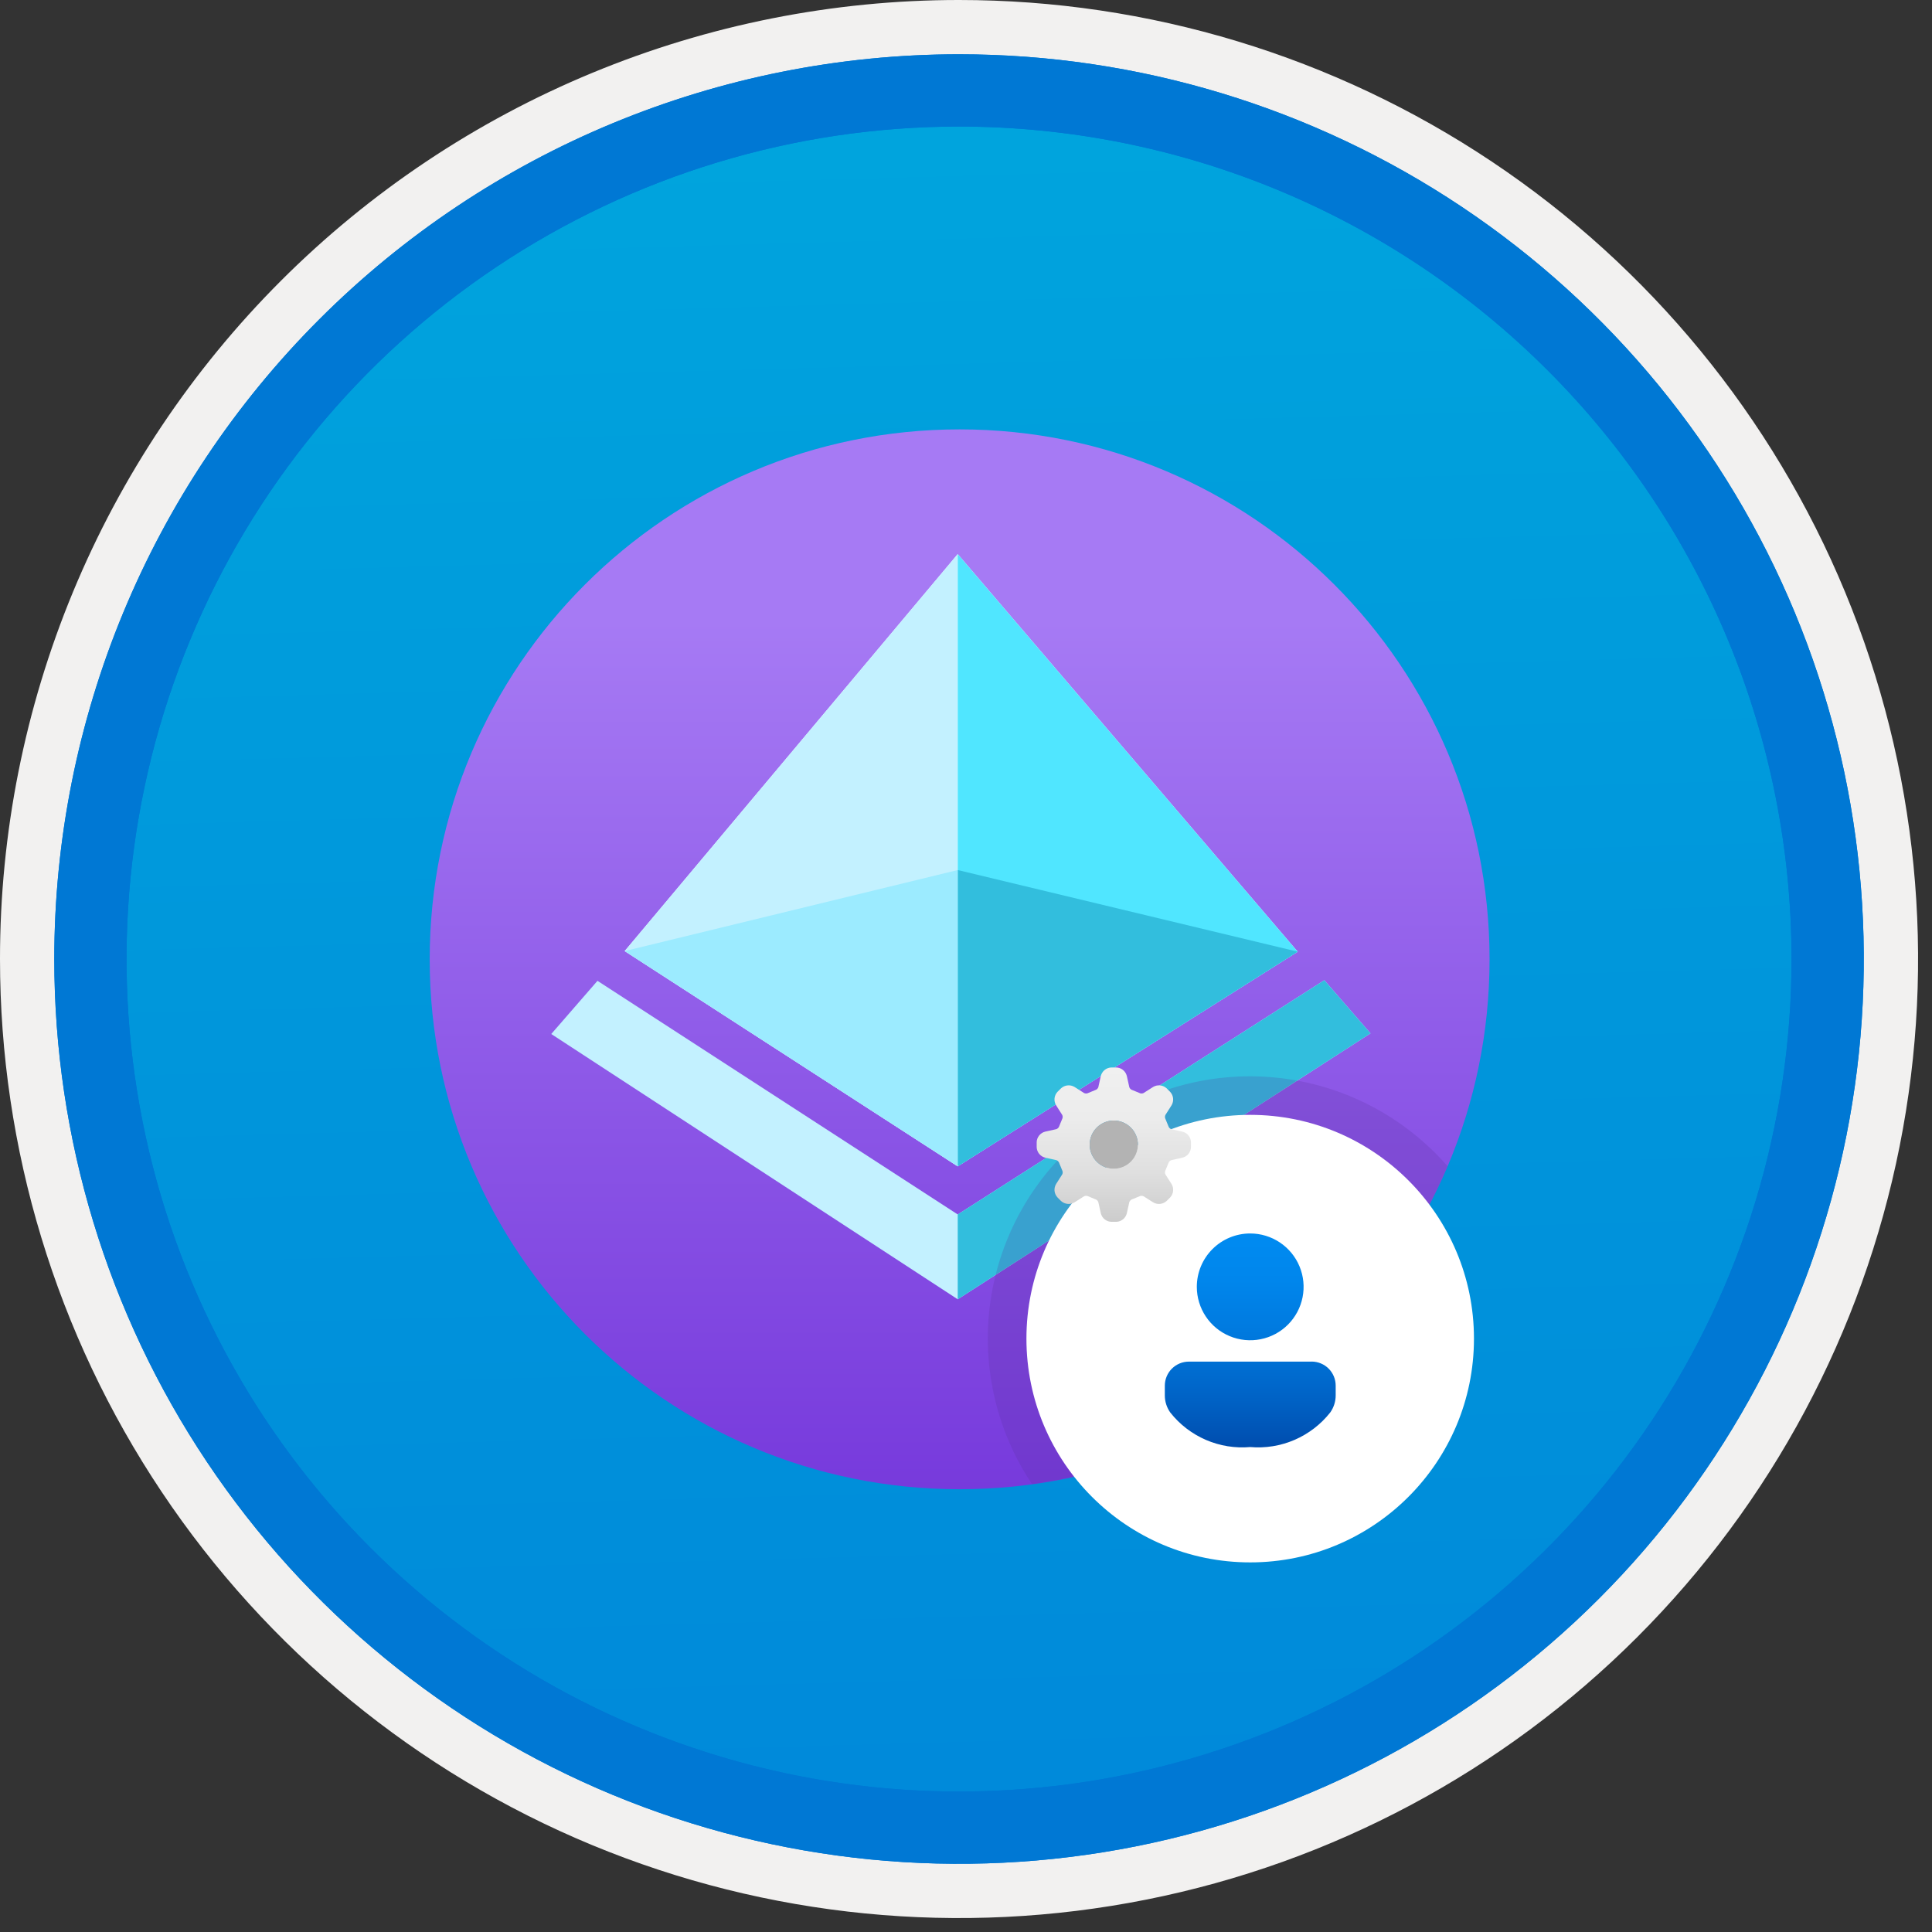 <svg width="100" height="100" viewBox="0 0 100 100" fill="none" xmlns="http://www.w3.org/2000/svg"><rect x="0" y="0" width="100" height="100" fill="#333333" stroke="none"/><g clip-path="url(#clip0_2602241)"><path d="M49.64 96.45c-9.258 0-18.308-2.745-26.006-7.889C15.936 83.417 9.936 76.107 6.393 67.553 2.85 59 1.923 49.588 3.73 40.508c1.806-9.08 6.264-17.421 12.811-23.968C23.087 9.994 31.428 5.535 40.508 3.729c9.08-1.806 18.492-.879 27.046 2.664 8.553 3.543 15.864 9.543 21.008 17.241 5.144 7.698 7.889 16.748 7.889 26.006 0 6.147-1.21 12.235-3.562 17.914-2.352 5.679-5.8 10.84-10.147 15.187s-9.507 7.795-15.187 10.147c-5.679 2.352-11.767 3.563-17.914 3.562z" fill="url(#paint0_linear_2602241)"/><path fill-rule="evenodd" clip-rule="evenodd" d="M95.54 49.64c0 9.078-2.692 17.952-7.736 25.501-5.044 7.548-12.212 13.431-20.599 16.905-8.387 3.474-17.616 4.383-26.52 2.612-8.904-1.771-17.082-6.143-23.502-12.562S6.393 67.498 4.622 58.594c-1.771-8.904-.862-18.133 2.612-26.52C10.708 23.688 16.591 16.519 24.139 11.475 31.688 6.432 40.562 3.74 49.64 3.74c6.028-0 11.996 1.187 17.565 3.494C72.774 9.54 77.834 12.921 82.096 17.184c4.262 4.262 7.643 9.322 9.95 14.891 2.307 5.569 3.494 11.537 3.494 17.565zM49.64-0c9.818 0 19.415 2.911 27.578 8.366C85.382 13.82 91.744 21.573 95.501 30.643c3.757 9.07 4.741 19.052 2.825 28.681-1.915 9.629-6.643 18.474-13.585 25.416-6.942 6.942-15.787 11.67-25.416 13.585-9.629 1.915-19.61.932-28.681-2.825-9.07-3.757-16.823-10.12-22.278-18.283C2.911 69.055-0 59.458 3.6e-7 49.64-.001 43.121 1.283 36.666 3.777 30.642 6.271 24.62 9.928 19.147 14.537 14.537c4.61-4.61 10.082-8.266 16.105-10.76C36.666 1.283 43.121-.001 49.64-0z" fill="#F2F1F0"/><path fill-rule="evenodd" clip-rule="evenodd" d="M92.73 49.64c0 8.522-2.527 16.853-7.262 23.939-4.735 7.086-11.464 12.609-19.338 15.87-7.874 3.261-16.538 4.115-24.896 2.452-8.359-1.663-16.037-5.766-22.063-11.793C13.144 74.083 9.04 66.405 7.378 58.046 5.715 49.688 6.568 41.024 9.83 33.15 13.091 25.276 18.614 18.547 25.7 13.812 32.786 9.077 41.117 6.55 49.64 6.55c5.659-0 11.262 1.114 16.49 3.279 5.228 2.165 9.978 5.339 13.98 9.341 4.001 4.001 7.175 8.752 9.341 13.98 2.165 5.228 3.28 10.831 3.279 16.49zm-43.09-46.83c9.262 0 18.316 2.747 26.017 7.892 7.701 5.146 13.704 12.46 17.248 21.017 3.544 8.557 4.472 17.973 2.665 27.057-1.807 9.084-6.267 17.428-12.816 23.978-6.549 6.549-14.894 11.009-23.978 12.816-9.084 1.807-18.5.879-27.057-2.665-8.557-3.545-15.871-9.547-21.017-17.248C5.556 67.956 2.81 58.902 2.81 49.64c.001-12.42 4.935-24.33 13.718-33.112C25.309 7.745 37.22 2.811 49.64 2.81z" fill="#0078D4"/><path fill-rule="evenodd" clip-rule="evenodd" d="M92.73 49.64c0 8.522-2.527 16.853-7.262 23.939-4.735 7.086-11.464 12.609-19.338 15.87-7.874 3.261-16.538 4.115-24.896 2.452-8.359-1.663-16.037-5.766-22.063-11.793C13.144 74.083 9.04 66.405 7.378 58.046 5.715 49.688 6.568 41.024 9.83 33.15c3.261-7.874 8.784-14.603 15.87-19.338 7.086-4.735 15.417-7.262 23.939-7.262 5.659-0 11.262 1.114 16.49 3.279 5.228 2.165 9.978 5.339 13.98 9.341 4.001 4.001 7.175 8.752 9.341 13.98 2.165 5.228 3.28 10.831 3.279 16.49zm-43.09-46.83c9.262 0 18.316 2.747 26.017 7.892 7.701 5.146 13.704 12.46 17.248 21.017 3.545 8.557 4.472 17.973 2.665 27.057-1.807 9.084-6.267 17.428-12.816 23.978-6.549 6.549-14.894 11.009-23.978 12.816-9.084 1.807-18.5.879-27.057-2.665-8.557-3.545-15.871-9.547-21.017-17.248-5.146-7.701-7.892-16.755-7.892-26.017.001-12.42 4.935-24.33 13.718-33.112 8.782-8.782 20.693-13.716 33.112-13.718v0z" fill="#0078D4"/><path d="M49.67 77.083c15.149 0 27.429-12.28 27.429-27.429 0-15.149-12.28-27.429-27.429-27.429-15.149 0-27.429 12.28-27.429 27.429 0 15.149 12.28 27.429 27.429 27.429z" fill="url(#paint1_linear_2602241)"/><path d="M30.925 50.767l18.647 12.093 18.974-12.125 2.392 2.752-21.366 13.764-21.039-13.731 2.392-2.753z" fill="#C3F1FF"/><path d="M32.334 49.227L49.572 28.68 67.17 49.26 49.572 60.369 32.334 49.227z" fill="#fff"/><path d="M49.572 28.68v31.689L32.334 49.227 49.572 28.68z" fill="#C3F1FF"/><path d="M49.572 28.68v31.689L67.17 49.26 49.572 28.68z" fill="#50E6FF"/><path d="M49.572 45.033l17.598 4.227-17.598 11.109v-15.336z" fill="#32BEDD"/><path d="M49.572 60.369l-17.238-11.142 17.238-4.194v15.336z" fill="#9CEBFF"/><path d="M49.572 67.251l21.366-13.764-2.392-2.752-18.974 12.125v4.391z" fill="#32BEDD"/><path opacity=".2" d="M74.927 60.366c-2.266-2.601-5.437-4.241-8.868-4.588-3.432-.346-6.867.627-9.606 2.723-2.74 2.096-4.578 5.156-5.142 8.559-.564 3.403.19 6.893 2.107 9.76 4.702-.65 9.155-2.507 12.925-5.391 3.77-2.884 6.728-6.696 8.585-11.064z" fill="#552F99"/><path d="M64.71 80.869c6.397 0 11.582-5.186 11.582-11.582 0-6.397-5.186-11.582-11.582-11.582-6.397 0-11.582 5.186-11.582 11.582 0 6.397 5.186 11.582 11.582 11.582z" fill="#fff"/><path d="M67.891 70.475c.163 0 .325.032.476.095.151.062.288.154.403.269.116.116.207.253.27.403.062.151.095.312.095.476v.508c0 .317-.099.626-.283.884-.488.618-1.122 1.104-1.845 1.417-.723.312-1.512.44-2.296.372-.784.069-1.573-.059-2.295-.371-.722-.312-1.356-.799-1.843-1.417-.183-.258-.282-.566-.282-.882v-.508c0-.163.032-.325.095-.476.062-.151.154-.288.269-.403.116-.116.253-.207.403-.27.151-.062.312-.095.476-.095l6.358-0zm-3.181-6.631c.547 0 1.081.162 1.536.466.455.304.809.735 1.018 1.24.209.505.264 1.061.157 1.597-.107.536-.37 1.029-.756 1.415-.387.387-.879.65-1.415.756-.536.107-1.092.052-1.597-.157-.505-.209-.937-.563-1.24-1.018-.304-.455-.466-.989-.466-1.536 0-.733.291-1.436.809-1.954s1.221-.809 1.954-.809z" fill="url(#paint2_linear_2602241)"/><path d="M58.898 59.247c0 .247-.073.488-.21.693-.137.205-.332.365-.56.46-.228.094-.479.119-.721.071-.242-.048-.465-.167-.639-.342-.175-.174-.293-.397-.342-.639-.048-.242-.023-.493.071-.721.095-.228.254-.423.46-.56.205-.137.447-.21.693-.21.331 0.0.648.132.882.366.234.234.365.551.366.882zm2.307-.672l-.58-.129c-.06-.022-.109-.067-.136-.124l-.007-.019-.16-.389-.009-.02c-.022-.06-.019-.126.008-.183l.319-.502c.065-.109.093-.236.079-.362-.014-.126-.069-.244-.156-.336l-.176-.177c-.093-.086-.211-.14-.336-.153-.126-.014-.252.013-.361.077l-.502.319c-.032.016-.067.024-.103.022-.027.001-.054-.004-.08-.014l-.02-.009-.389-.16-.019-.007c-.058-.027-.102-.076-.124-.137l-.129-.58c-.031-.123-.101-.233-.2-.312-.099-.079-.221-.124-.348-.127h-.25c-.127.003-.249.048-.348.127-.099.079-.169.189-.2.312l-.129.581c-.022.06-.067.109-.124.136l-.019.007-.389.16-.02.009c-.025.011-.052.015-.08.014-.036.001-.071-.007-.103-.022l-.501-.319c-.109-.064-.236-.09-.361-.077-.126.014-.243.068-.336.153l-.177.176c-.087.092-.142.21-.156.336-.014.126.014.253.079.362l.319.502c.027.058.03.123.008.183l-.009.02-.16.389-.007.019c-.027.058-.076.102-.136.124l-.58.129c-.123.031-.233.101-.312.2-.079.099-.124.221-.127.348v.25c.003.127.048.249.127.348.079.099.189.169.312.2l.581.129c.06.022.109.067.136.124l.007.019.16.389.009.02c.022.06.019.126-.008.183l-.319.501c-.065.109-.093.236-.08.362.014.126.069.244.156.336l.177.177c.093.086.211.139.336.153.126.014.252-.013.361-.077l.501-.319c.032-.016.068-.024.103-.022.027-.001.054.004.08.014l.02.009.389.16.019.007c.058.028.102.076.124.137l.129.58c.031.123.101.233.2.312.099.079.221.124.348.127h.25c.127-.003.249-.048.348-.127.099-.079.169-.189.2-.312l.129-.58c.022-.06.067-.109.124-.137l.019-.007.389-.16.02-.009c.025-.011.052-.015.08-.014.036-.001.071.006.103.022l.502.319c.109.064.236.091.361.077.126-.014.243-.068.336-.153l.176-.176c.087-.092.142-.21.156-.336.014-.126-.014-.253-.079-.362l-.319-.501c-.013-.029-.021-.059-.022-.091-.001-.031.004-.063.014-.092l.009-.02.16-.389.007-.019c.027-.058.076-.103.137-.124l.58-.129c.123-.031.233-.101.312-.2.079-.099.124-.221.127-.348v-.25c-.003-.127-.048-.249-.127-.348-.079-.099-.189-.169-.312-.2z" fill="url(#paint3_linear_2602241)"/><path d="M58.898 59.247c0 .247-.073.488-.21.693-.137.205-.332.365-.56.46-.228.094-.479.119-.721.071-.242-.048-.464-.167-.639-.342-.174-.174-.293-.397-.342-.639-.048-.242-.024-.493.071-.721.095-.228.254-.423.46-.56.205-.137.447-.21.693-.21.331 0.0.648.132.882.366.234.234.366.551.366.882z" fill="#B3B3B3"/></g><defs><linearGradient id="paint0_linear_2602241" x1="47.87" y1="-15.153" x2="51.852" y2="130.615" gradientUnits="userSpaceOnUse"><stop stop-color="#00ABDE"/><stop offset="1" stop-color="#007ED8"/></linearGradient><linearGradient id="paint1_linear_2602241" x1="49.67" y1="77.083" x2="49.67" y2="22.224" gradientUnits="userSpaceOnUse"><stop stop-color="#773ADC"/><stop offset=".82" stop-color="#A67AF4"/></linearGradient><linearGradient id="paint2_linear_2602241" x1="64.712" y1="74.898" x2="64.712" y2="63.845" gradientUnits="userSpaceOnUse"><stop stop-color="#004DAE"/><stop offset=".21" stop-color="#0061C4"/><stop offset=".51" stop-color="#0078DD"/><stop offset=".78" stop-color="#0086EC"/><stop offset="1" stop-color="#008BF1"/></linearGradient><linearGradient id="paint3_linear_2602241" x1="57.65" y1="63.241" x2="57.65" y2="55.254" gradientUnits="userSpaceOnUse"><stop stop-color="#CCC"/><stop offset=".32" stop-color="#DFDFDF"/><stop offset=".67" stop-color="#ECECEC"/><stop offset="1" stop-color="#F0F0F0"/></linearGradient><clipPath id="clip0_2602241"><path fill="#fff" d="M0 0h99.28v99.28H0z"/></clipPath></defs></svg>